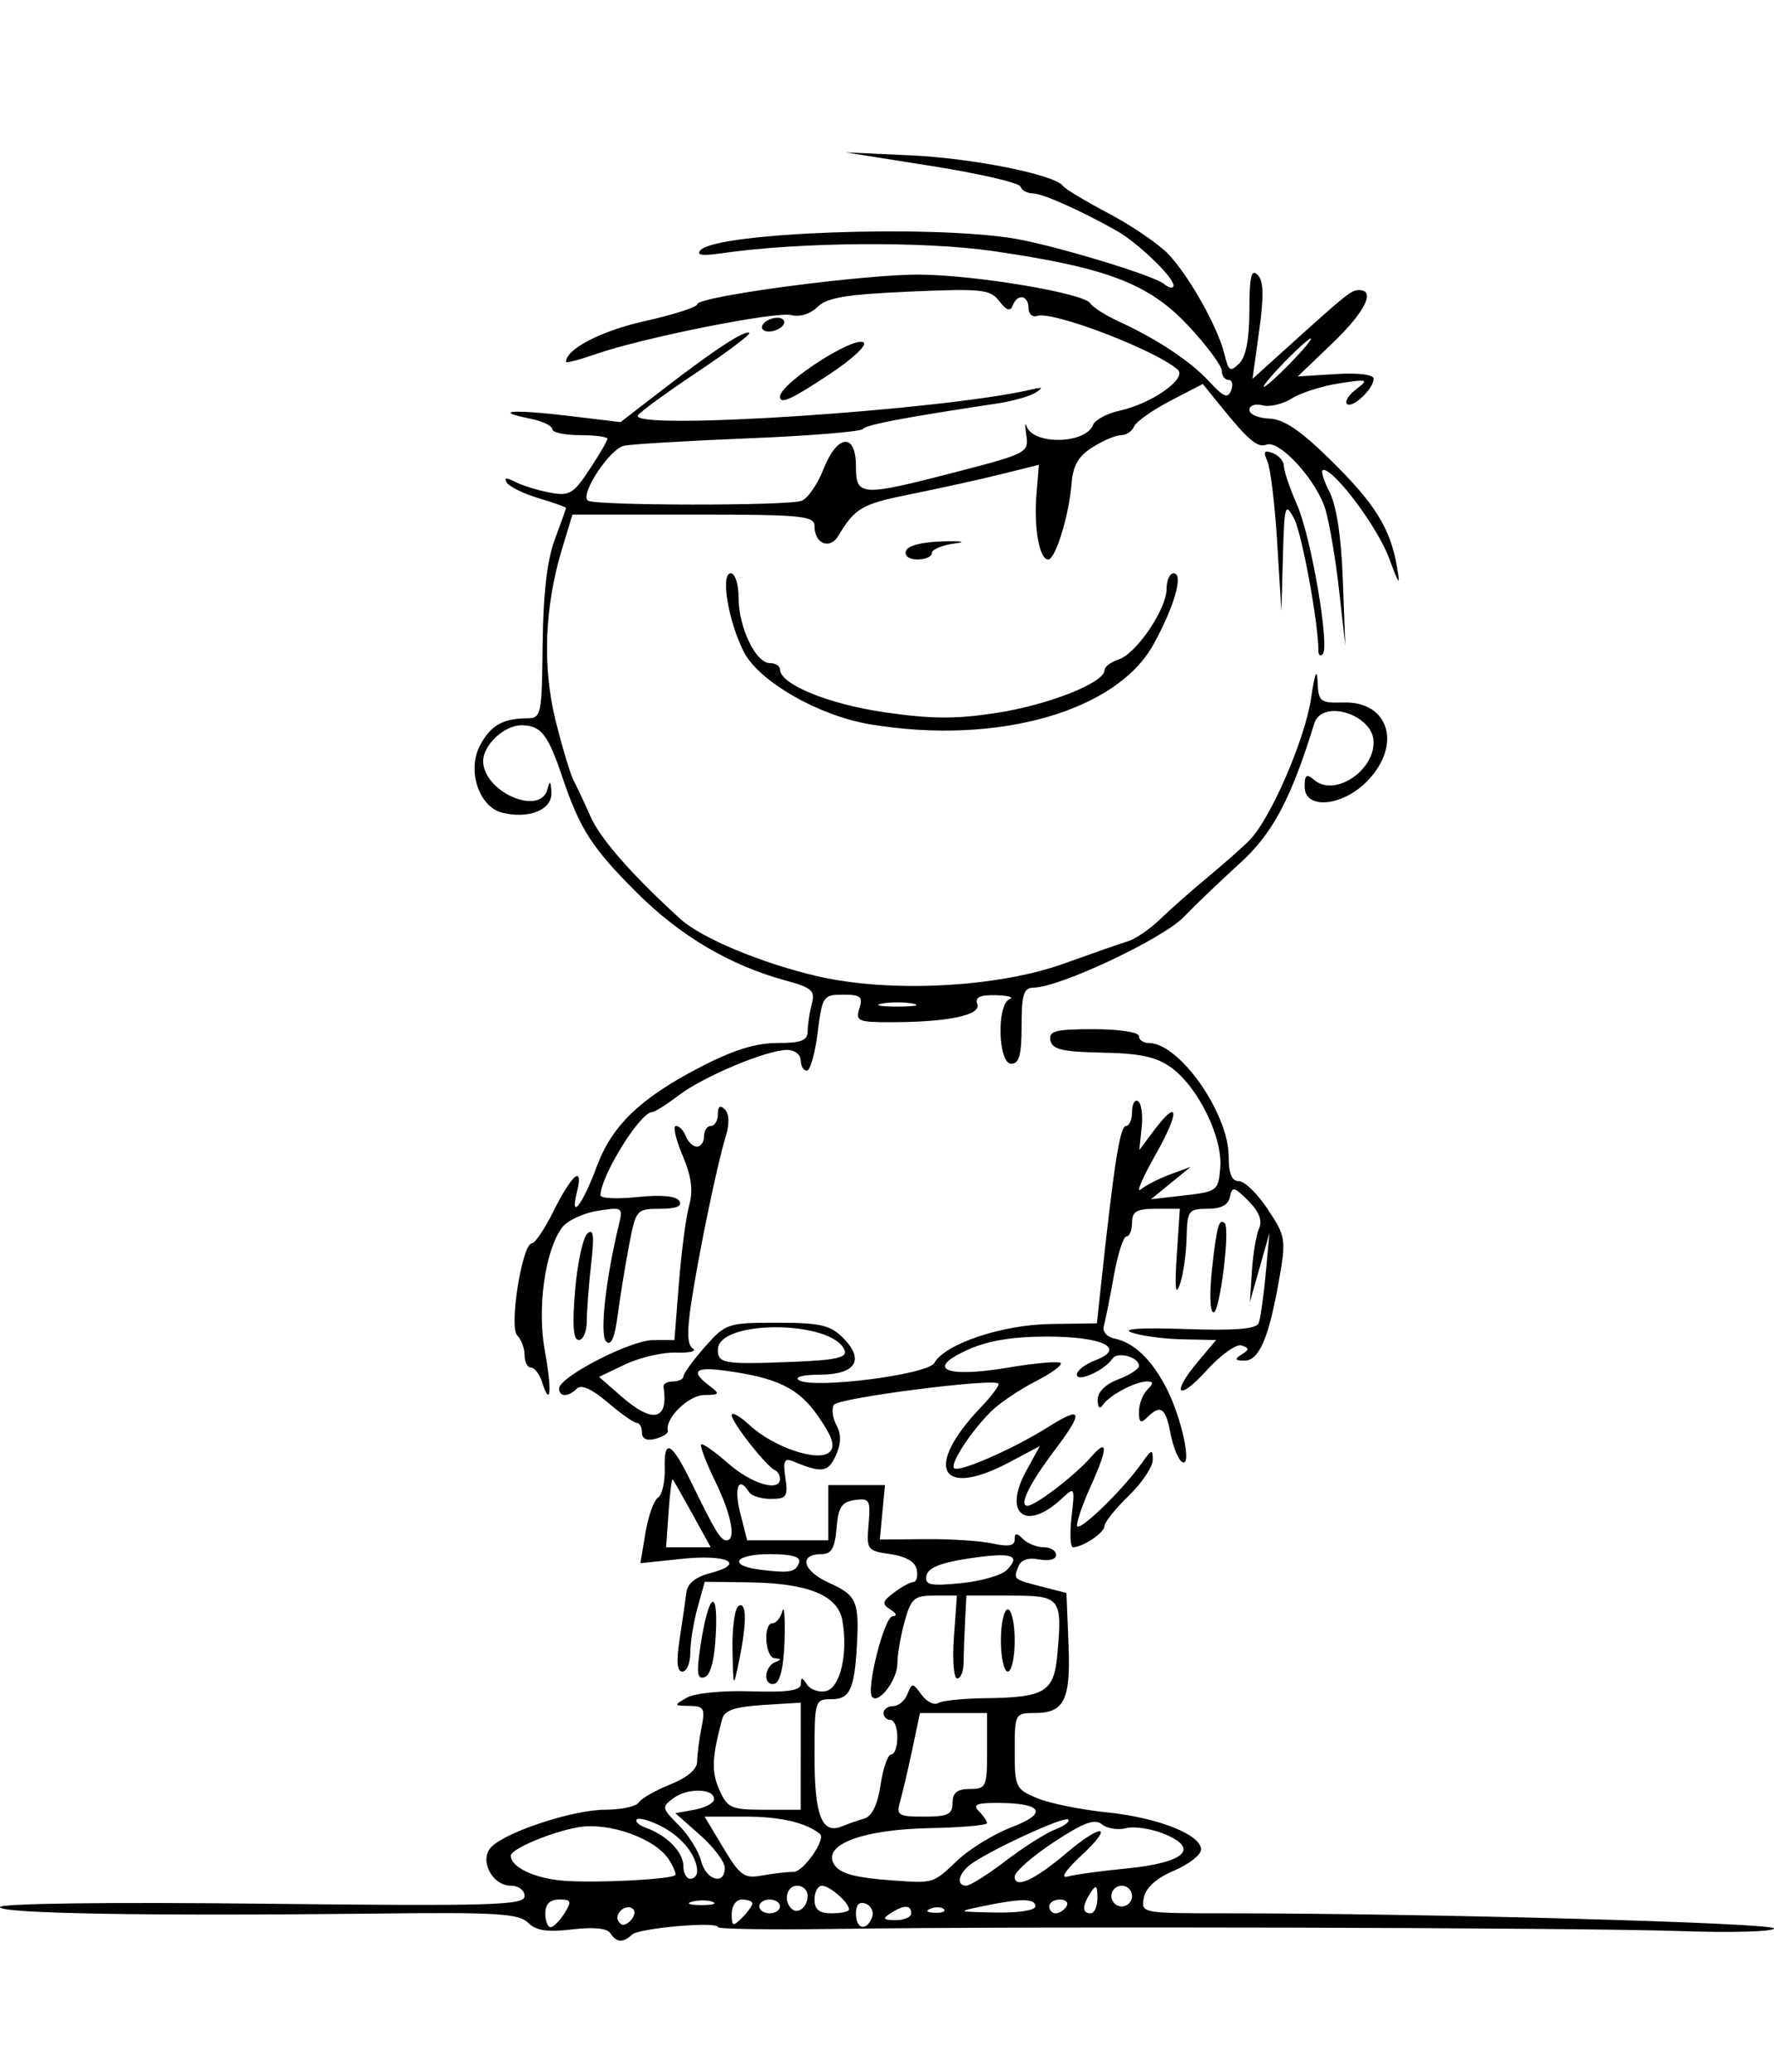 <?xml version="1.0" encoding="UTF-8" standalone="no"?>
<svg
   xmlns:dc="http://purl.org/dc/elements/1.1/"
   xmlns:cc="http://creativecommons.org/ns#"
   xmlns:rdf="http://www.w3.org/1999/02/22-rdf-syntax-ns#"
   xmlns:svg="http://www.w3.org/2000/svg"
   xmlns="http://www.w3.org/2000/svg"
   xmlns:sodipodi="http://sodipodi.sourceforge.net/DTD/sodipodi-0.dtd"
   xmlns:inkscape="http://www.inkscape.org/namespaces/inkscape"
   version="1.1"
   id="svg833"
   width="257"
   height="300"
   viewBox="0 0 257 300"
   sodipodi:docname="mm88.svg"
   inkscape:version="1.0.2-2 (e86c870879, 2021-01-15)">
  <defs
     id="defs837" />
  <sodipodi:namedview
     pagecolor="#ffffff"
     bordercolor="#666666"
     borderopacity="1"
     objecttolerance="10"
     gridtolerance="10"
     guidetolerance="10"
     inkscape:pageopacity="0"
     inkscape:pageshadow="2"
     inkscape:window-width="1368"
     inkscape:window-height="850"
     id="namedview835"
     showgrid="false"
     inkscape:zoom="2.1333333"
     inkscape:cx="128.5"
     inkscape:cy="150"
     inkscape:window-x="-6"
     inkscape:window-y="-6"
     inkscape:window-maximized="1"
     inkscape:current-layer="g841" />
  <g
     inkscape:groupmode="layer"
     inkscape:label="Image"
     id="g841">
    <path
       style="fill:#000000"
       d="m 88.424,279.877 c -0.443,-0.717 -2.446,-0.916 -5.537,-0.55 -3.622,0.429 -5.234,0.183 -6.392,-0.975 -1.31,-1.31 -4.591,-1.514 -21.272,-1.323 C 21.772,277.411 0,277.043 0,276.096 c 0,-0.53 15.725,-0.733 38,-0.49 33.404,0.364 38,0.231 38,-1.096 C 76,273.676 75.121,273 74.035,273 71.259,273 69.354,269.217 71.201,267.371 73.422,265.15 83.084,262 87.677,262 c 2.313,0 4.495,-0.469 4.849,-1.042 0.354,-0.573 2.406,-1.747 4.559,-2.609 C 99.57,257.355 101,256.137 101,255.016 c 0,-0.972 0.281,-3.173 0.625,-4.891 0.559,-2.793 0.373,-3.128 -1.75,-3.155 -2.283,-0.029 -2.298,-0.075 -0.379,-1.187 1.132,-0.656 5.136,-1.057 9.25,-0.925 5.382,0.172 7.258,-0.102 7.27,-1.063 0.012,-1.018 0.198,-1.007 0.87,0.054 0.47,0.742 1.694,1.187 2.719,0.989 2.104,-0.405 3.3,-5.457 2.426,-10.249 -0.669,-3.668 -4.996,-5.405 -13.734,-5.512 L 102.094,229 l -1.041,3.75 c -0.573,2.062 -1.044,4.987 -1.047,6.5 -0.003,1.512 -0.517,2.75 -1.142,2.75 -0.792,0 -0.913,-1.439 -0.399,-4.75 0.405,-2.612 0.84,-5.631 0.966,-6.707 0.149,-1.275 1.346,-2.247 3.435,-2.788 5.276,-1.367 2.563,-2.769 -4.026,-2.081 l -6.067,0.634 0.736,-4.404 c 0.405,-2.422 1.221,-4.712 1.814,-5.087 0.593,-0.375 1.032,-2.287 0.977,-4.248 -0.126,-4.445 0.992,-3.823 3.922,2.183 3.402,6.972 4.178,8.248 5.016,8.248 1.449,0 0.754,-3.644 -1.633,-8.564 -1.318,-2.715 -2.233,-5.109 -2.034,-5.32 0.199,-0.211 1.968,1.027 3.93,2.75 3.39,2.977 7.499,4.191 7.499,2.216 0,-0.504 -0.338,-1.067 -0.75,-1.25 -1.248,-0.555 -6.25,-6.918 -6.25,-7.951 0,-0.53 1.172,0.123 2.604,1.451 3.463,3.211 10.049,5.413 11.588,3.874 0.843,-0.843 0.419,-2.161 -1.658,-5.158 -2.856,-4.122 -5.969,-5.623 -13.784,-6.648 -4.092,-0.537 -4.713,0.148 -2,2.207 1.604,1.217 1.54,1.331 -0.759,1.36 -2.263,0.029 -5.715,3.439 -5.238,5.175 0.097,0.353 -0.708,0.874 -1.788,1.156 C 93.7,208.63 93,208.312 93,207.406 c 0,-0.774 -0.338,-1.407 -0.75,-1.409 -0.412,-0.001 -2.314,-1.339 -4.226,-2.974 -2.255,-1.927 -3.819,-2.629 -4.45,-1.998 C 82.321,202.279 81,202.276 81,201.02 c 0,-1.675 10.334,-7.001 13.602,-7.011 l 3.102,-0.009 0.65,-8.25 c 0.358,-4.537 1.026,-9.6 1.486,-11.25 0.604,-2.167 0.335,-4.181 -0.967,-7.25 -0.992,-2.337 -1.417,-4.25 -0.946,-4.25 0.472,0 1.116,0.675 1.433,1.5 0.317,0.825 1.04,1.5 1.607,1.5 0.567,0 1.031,-0.675 1.031,-1.5 0,-0.825 0.45,-1.5 1,-1.5 0.55,0 1,-0.765 1,-1.7 0,-1.148 0.329,-1.371 1.013,-0.687 0.645,0.645 0.686,2.08 0.113,3.95 -1.223,3.991 -3.844,16.616 -4.968,23.937 -0.657,4.28 -0.597,6.207 0.21,6.722 0.622,0.397 -0.455,0.666 -2.394,0.596 -1.939,-0.069 -5.251,0.693 -7.36,1.694 l -3.835,1.82 3.246,2.834 c 4.579,3.998 6.864,3.467 6.093,-1.416 C 96.053,200.338 96.675,200 97.5,200 c 0.825,0 1.507,-0.338 1.516,-0.75 0.009,-0.412 1.404,-2.325 3.1,-4.25 3,-3.405 3.285,-3.5 10.456,-3.5 6.228,0 7.709,0.336 9.539,2.167 3.204,3.204 1.881,5.33 -3.33,5.349 -2.457,0.009 -3.755,0.349 -3.047,0.8 2.061,1.309 18.645,-0.791 19.607,-2.483 1.585,-2.79 9.825,-5.551 16.862,-5.651 l 6.704,-0.096 0.595,-5.542 C 161.399,168.399 162.25,163 163.138,163 163.612,163 164,162.073 164,160.941 c 0,-1.132 0.392,-1.817 0.871,-1.521 0.479,0.296 0.716,2.01 0.526,3.809 l -0.345,3.271 2.057,-2.75 c 3.683,-4.923 3.867,-2.9 0.308,3.396 -1.911,3.38 -2.884,5.656 -2.163,5.058 0.721,-0.598 2.646,-1.58 4.278,-2.182 l 2.967,-1.094 -2.881,2.346 -2.881,2.347 4.881,-0.561 c 4.735,-0.544 4.89,-0.666 5.165,-4.061 0.351,-4.338 -3.219,-11.607 -7.085,-14.425 -2.145,-1.564 -4.487,-2.075 -10,-2.181 -5.778,-0.112 -7.263,-0.461 -7.522,-1.766 -0.272,-1.371 0.713,-1.627 6.25,-1.627 3.716,0 6.573,0.435 6.573,1 0,0.55 0.64,1 1.423,1 C 170.855,151 178,161.16 178,167.46 c 0,2.465 0.451,3.54 1.486,3.54 0.817,0 2.702,1.838 4.189,4.084 2.59,3.914 2.658,4.341 1.617,10.25 -1.477,8.387 -2.89,11.669 -5.017,11.65 -1.384,-0.012 -1.474,-0.206 -0.412,-0.879 1.151,-0.729 1.151,-0.935 0,-1.322 -0.75,-0.252 -3.032,1.381 -5.072,3.629 -4.172,4.598 -5.218,3.437 -1.202,-1.335 l 2.589,-3.077 -4.839,-0.1 C 168.678,193.845 165.375,193.411 164,192.934 c -1.618,-0.561 1.097,-0.746 7.691,-0.525 7.356,0.247 10.321,0.003 10.658,-0.877 0.257,-0.67 0.713,-3.876 1.014,-7.125 l 0.546,-5.907 -1.42,5 -1.42,5 0.295,-4.5 c 0.162,-2.475 0.631,-5.253 1.042,-6.173 0.503,-1.125 -0.011,-2.432 -1.568,-3.989 -2.05,-2.05 -2.354,-2.116 -2.651,-0.577 -0.227,1.179 -1.277,1.739 -3.261,1.739 -2.761,0 -2.932,0.241 -3.026,4.25 -0.055,2.337 -0.498,5.375 -0.986,6.75 -0.612,1.726 -0.747,0.41 -0.438,-4.25 l 0.448,-6.75 h -3.462 c -2.796,0 -3.462,0.385 -3.462,2 0,1.1 -0.364,2 -0.81,2 -0.445,0 -1.271,2.587 -1.836,5.75 -0.564,3.163 -1.212,6.398 -1.44,7.191 -0.241,0.839 0.421,1.613 1.586,1.853 2.79,0.576 5.399,3.091 7.523,7.253 2.205,4.321 3.72,11.531 2.229,10.609 -0.564,-0.348 -1.321,-2.213 -1.684,-4.145 -0.701,-3.734 -1.438,-4.241 -3.368,-2.311 -0.933,0.933 -1.2,0.756 -1.2,-0.8 0,-1.1 0.54,-2.54 1.2,-3.2 0.933,-0.933 0.919,-1.2 -0.066,-1.2 -1.671,0 -5.444,2.014 -6.369,3.4 -0.447,0.669 -0.741,0.38 -0.75,-0.737 -0.009,-1.13 1.139,-2.272 2.985,-2.969 1.65,-0.623 3,-1.498 3,-1.945 0,-1.293 -3.135,-2.143 -3.851,-1.045 -1.098,1.684 -5.149,3.499 -5.149,2.306 0,-0.583 1.198,-1.516 2.663,-2.072 4.582,-1.742 1.129,-3.438 -6.999,-3.438 -4.996,0 -8.552,0.596 -11.505,1.928 -6.2,2.796 -3.171,4.092 5.962,2.552 3.855,-0.65 7.249,-0.943 7.541,-0.651 0.292,0.292 -1.372,1.503 -3.7,2.69 -2.327,1.187 -5.227,3.154 -6.444,4.371 -2.916,2.916 -5.918,7.545 -5.296,8.166 0.675,0.675 8.643,-2.816 13.664,-5.985 4.982,-3.145 5.178,-2.268 0.792,3.535 -3.546,4.691 -5.105,7.894 -3.842,7.894 1.15,0 6.92,-4.414 9.186,-7.027 2.517,-2.902 2.517,-1.382 -10e-4,4.168 -1.088,2.398 -1.988,4.958 -2,5.691 -0.022,1.332 6.654,-5.103 9.48,-9.137 1.322,-1.887 1.498,-1.926 1.498,-0.333 0,0.993 -1.575,3.335 -3.5,5.205 -1.925,1.869 -3.5,3.841 -3.5,4.381 0,0.949 -3.145,3.053 -4.564,3.053 -0.383,0 -0.472,-1.987 -0.198,-4.416 0.49,-4.344 0.466,-4.386 -1.458,-2.594 -5.148,4.796 -8.515,2.176 -5.134,-3.996 l 1.997,-3.647 -4.374,2.326 c -10.111,5.376 -12.516,0.798 -4.169,-7.936 1.605,-1.679 2.744,-3.227 2.532,-3.439 -0.797,-0.797 -23.161,2.084 -23.812,3.067 -0.374,0.565 -0.215,1.895 0.353,2.957 0.723,1.351 0.694,2.675 -0.098,4.413 -1.109,2.434 -2.007,2.556 -6.158,0.835 -1.289,-0.534 -1.5,-0.091 -1.137,2.387 0.398,2.713 0.17,3.043 -2.108,3.043 -1.405,0 -2.833,-0.45 -3.173,-1 -1.477,-2.39 -2.205,-0.674 -1.272,3 l 1.015,4 h 5.878 5.878 v -4 -4 h 4.105 4.105 l -0.376,3.943 -0.376,3.943 6.591,-0.062 c 3.625,-0.034 8.022,0.252 9.771,0.636 2.28,0.501 3.18,0.336 3.18,-0.581 0,-0.995 0.267,-1.013 1.2,-0.08 0.66,0.66 2.01,1.2 3,1.2 0.99,0 1.8,0.502 1.8,1.117 0,0.646 -1.033,0.919 -2.45,0.648 -1.584,-0.303 -2.653,0.06 -3.024,1.027 -0.717,1.869 -0.747,1.843 3.473,2.929 l 3.5,0.9 0.296,7.282 C 155.129,246.116 154.212,248 149.878,248 147.057,248 147,248.109 147,253.487 c 0,5.246 0.143,5.546 3.25,6.84 1.788,0.744 6.302,1.664 10.031,2.044 7.447,0.759 13.719,3.222 13.719,5.388 0,0.764 -1.769,2.143 -3.93,3.065 -2.566,1.094 -4.08,2.457 -4.361,3.926 -0.429,2.238 -0.362,2.25 12.267,2.25 28.936,0 79.025,1.384 79.025,2.184 0,0.473 -6.188,0.645 -13.75,0.381 -14.608,-0.509 -94.441,-0.708 -122.5,-0.306 -9.213,0.132 -16.75,0.015 -16.749,-0.26 0.003,-0.868 -11.456,0.133 -12.451,1.088 -1.269,1.218 -2.285,1.15 -3.126,-0.211 z M 81.768,277 c 1.093,-1.751 0.999,-2 -0.759,-2 C 79.667,275 79,275.664 79,277 c 0,1.1 0.342,2 0.759,2 0.418,0 1.322,-0.9 2.008,-2 z m 9.982,-0.583 c -0.953,-0.953 -2.863,0.591 -2.153,1.74 0.422,0.683 0.981,0.666 1.7,-0.052 0.589,-0.589 0.793,-1.348 0.454,-1.687 z M 109,275.571 C 109,275.257 108.325,275 107.5,275 c -0.851,0 -1.5,0.897 -1.5,2.071 0,1.841 0.167,1.905 1.5,0.571 0.825,-0.825 1.5,-1.757 1.5,-2.071 z m 17.33,2.011 c 0.299,-0.779 -0.103,-1.665 -0.893,-1.969 C 124.488,275.25 124,275.731 124,277.031 c 0,2.275 1.529,2.637 2.33,0.551 z M 132,277 c 0,-1.253 -1.061,-1.253 -3,0 -1.213,0.784 -1.069,0.972 0.75,0.985 C 130.988,277.993 132,277.55 132,277 Z m -19,-1 c 0,-0.55 -0.675,-1 -1.5,-1 -0.825,0 -1.5,0.45 -1.5,1 0,0.55 0.675,1 1.5,1 0.825,0 1.5,-0.45 1.5,-1 z m 4,-1.559 C 117,273.648 116.325,273 115.5,273 c -1.506,0 -2.056,2.111 -0.861,3.306 0.933,0.933 2.361,-0.195 2.361,-1.865 z m 6,1.988 C 123,275.447 120.196,273 119.071,273 118.482,273 118,273.9 118,275 c 0,1.467 0.667,2 2.5,2 1.375,0 2.5,-0.257 2.5,-0.571 z m 13.729,-0.033 c -0.332,-0.332 -1.195,-0.368 -1.917,-0.079 -0.798,0.319 -0.561,0.556 0.604,0.604 1.054,0.043 1.645,-0.193 1.312,-0.525 z M 150,276 c 0,-1.177 -2.012,-1.193 -7.5,-0.057 -3.957,0.819 -3.939,0.829 1.75,0.942 3.243,0.065 5.75,-0.321 5.75,-0.885 z m 4.5,0 c 0.34,-0.55 -0.084,-1 -0.941,-1 -0.857,0 -1.559,0.45 -1.559,1 0,0.55 0.423,1 0.941,1 0.518,0 1.219,-0.45 1.559,-1 z m 4.485,-1.25 C 158.972,272.931 158.784,272.787 158,274 c -1.253,1.939 -1.253,3 0,3 0.55,0 0.993,-1.012 0.985,-2.25 z m -55.716,0.594 c -0.677,-0.274 -2.027,-0.291 -3,-0.037 -0.973,0.254 -0.419,0.478 1.231,0.498 1.65,0.02 2.446,-0.187 1.769,-0.461 z M 164,274.5 c 0,-0.825 -0.675,-1.5 -1.5,-1.5 -0.825,0 -1.5,0.675 -1.5,1.5 0,0.825 0.675,1.5 1.5,1.5 0.825,0 1.5,-0.675 1.5,-1.5 z m -66.181,-3.028 c 0.176,-0.153 -0.219,-1.14 -0.878,-2.194 -1.923,-3.078 -8.635,-5.506 -13.126,-4.747 -3.844,0.649 -9.815,3.152 -9.815,4.113 0,1.667 3.402,3.289 7.618,3.634 4.53,0.37 15.474,-0.175 16.201,-0.806 z m 40.864,-2.116 c 1.751,-1.668 5.287,-3.837 7.858,-4.819 5.342,-2.04 4.519,-3.497 -1.991,-3.522 -3.072,-0.012 -3.683,0.251 -2.75,1.185 0.66,0.66 1.196,1.448 1.19,1.75 -0.005,0.302 -3.783,0.626 -8.395,0.72 -9.188,0.186 -14.968,2.194 -13.951,4.847 0.631,1.644 2.759,2.301 8.855,2.735 5.756,0.41 5.696,0.428 9.183,-2.895 z m 7.026,0.036 c 2.599,-1.984 5.816,-4.022 7.147,-4.528 1.332,-0.506 2.187,-1.155 1.9,-1.442 -0.567,-0.567 -12.095,4.784 -14.362,6.665 -1.62,1.344 -1.836,2.912 -0.403,2.912 0.545,0 3.118,-1.623 5.717,-3.607 z m 8.721,-1.069 c 5.265,-4.453 7.081,-4.209 2.23,0.299 -2.3,2.137 -3.102,3.362 -2,3.053 1.012,-0.284 4.85,-0.81 8.528,-1.169 8.379,-0.819 10.658,-2.838 5.592,-4.955 -1.906,-0.796 -4.438,-1.193 -5.628,-0.882 -1.19,0.311 -2.771,0.061 -3.514,-0.555 -1.04,-0.863 -2.649,-0.266 -6.995,2.596 -3.104,2.044 -5.644,4.281 -5.644,4.972 0,1.812 2.828,0.534 7.43,-3.359 z m -53.43,2.611 c 0,-2.219 -2.169,-4.97 -5.123,-6.498 -1.685,-0.871 -3.311,-1.336 -3.613,-1.034 -0.303,0.303 0.302,0.854 1.343,1.226 C 96.609,265.7 99,268.15 99,270.155 99,271.17 99.45,272 100,272 c 0.55,0 1,-0.48 1,-1.066 z m 4,-0.52 c 0,-0.872 -1.612,-3.009 -3.582,-4.75 L 97.836,262.5 100.611,262 c 1.526,-0.275 2.801,-0.95 2.832,-1.5 0.089,-1.577 -3.766,-1.715 -5.826,-0.209 -1.796,1.313 -1.768,1.467 0.717,3.952 1.422,1.422 2.877,3.749 3.234,5.171 0.703,2.799 3.432,3.595 3.432,1.001 z M 114.964,271 c 1.43,0 4.734,-4.748 3.823,-5.494 C 116.803,263.881 113.046,263 108.104,263 h -6.027 l 2.712,4.526 c 2.415,4.03 3.026,4.468 5.587,4 C 111.956,271.236 114.022,271 114.964,271 Z m 10.24,-7.718 c 1.123,-0.324 1.929,-1.99 2.364,-4.887 C 127.93,255.978 128.626,254 129.114,254 129.601,254 130,252.875 130,251.5 c 0,-1.375 -0.45,-2.5 -1,-2.5 -0.55,0 -1,-0.45 -1,-1 0,-0.55 0.627,-1 1.393,-1 0.766,0 1.698,-0.787 2.071,-1.75 0.638,-1.647 0.759,-1.641 2.04,0.1 0.749,1.018 1.826,1.563 2.393,1.213 0.567,-0.351 3.618,-0.668 6.78,-0.706 8.798,-0.105 10.037,-0.875 10.524,-6.542 0.689,-8.018 0.446,-8.315 -6.819,-8.315 L 140,231 l -0.192,3.75 c -0.106,2.062 -0.2,4.763 -0.211,6 -0.01,1.238 -0.428,2.25 -0.928,2.25 -0.5,0 -0.714,-2.7 -0.476,-6 l 0.434,-6 h -3.267 c -2.923,0 -3.376,0.394 -4.308,3.75 -0.573,2.062 -1.044,4.795 -1.047,6.071 -0.006,2.344 -2.642,5.875 -3.641,4.877 -0.966,-0.966 1.742,-11.698 2.956,-11.714 0.69,-0.009 0.559,-0.407 -0.316,-0.961 -1.283,-0.811 -1.211,-1.16 0.5,-2.453 1.097,-0.829 2.366,-1.522 2.818,-1.539 0.453,-0.018 0.673,-0.819 0.489,-1.782 -0.218,-1.14 -1.551,-1.924 -3.822,-2.25 -3.363,-0.482 -3.475,-0.637 -3.155,-4.33 0.305,-3.516 0.141,-3.803 -2.001,-3.5 -1.902,0.269 -2.391,1.024 -2.644,4.08 -0.238,2.875 -0.743,3.75 -2.167,3.75 -3.406,0 -2.735,2.45 1.148,4.188 3.943,1.765 4.345,2.711 3.952,9.312 -0.362,6.09 -1.047,7.5 -3.642,7.5 -2.442,0 -2.481,0.13 -2.481,8.3 0,8.571 1.077,11.312 3.972,10.108 0.84,-0.349 2.295,-0.856 3.233,-1.127 z M 145,237.5 c 0,-2.475 0.45,-4.5 1,-4.5 0.55,0 1,2.025 1,4.5 0,2.475 -0.45,4.5 -1,4.5 -0.55,0 -1,-2.025 -1,-4.5 z m -7,23.5 c 0,-1.467 0.667,-2 2.5,-2 2.364,0 2.5,-0.3 2.5,-5.5 V 248 h -4.862 -4.862 l -1.11,5.25 c -0.61,2.888 -1.4,6.263 -1.755,7.5 -0.594,2.073 -0.322,2.25 3.472,2.25 3.45,0 4.117,-0.324 4.117,-2 z m -21.999,-6.75 10e-4,-7.75 -5.463,0.34 c -4.053,0.252 -5.578,0.769 -5.908,2 -1.497,5.574 -1.584,7.646 -0.43,10.253 1.185,2.677 1.702,2.907 6.542,2.907 h 5.256 l 0.001,-7.75 z m 29.837,-26.946 c 2.181,-2.181 0.739,-2.618 -5.531,-1.674 -4.053,0.61 -5.876,1.352 -6.092,2.478 -0.261,1.362 0.497,1.53 4.958,1.102 2.896,-0.278 5.895,-1.136 6.665,-1.905 z M 115.771,226.188 C 116.038,225.386 114.677,225 111.583,225 c -5.238,0 -6.222,1.674 -1.333,2.268 4.225,0.513 5.043,0.353 5.521,-1.081 z M 100.343,219.25 c -1.439,-2.612 -2.735,-4.892 -2.879,-5.066 -0.144,-0.174 -0.42,1.964 -0.613,4.751 L 96.5,224.001 99.73,224.001 102.96,224 Z m 22.017,-23.752 C 120.675,191.104 104,191.007 104,195.392 c 0,2.008 0.831,2.151 10.418,1.786 6.631,-0.252 8.351,-0.616 7.943,-1.68 z M 106.115,238.809 c -0.063,-3.13 0.335,-5.969 0.885,-6.309 1.187,-0.733 1.21,2.43 0.057,8 -0.822,3.975 -0.828,3.964 -0.942,-1.691 z m 4.885,3.858 c 0,-0.825 0.562,-1.727 1.25,-2.004 1,-0.404 1,-0.52 0,-0.583 -1.425,-0.09 -1.743,-5.079 -0.323,-5.079 0.51,0 1.146,-0.787 1.413,-1.75 0.268,-0.963 0.413,0.914 0.323,4.171 -0.103,3.725 -0.627,6.074 -1.413,6.333 -0.688,0.227 -1.25,-0.263 -1.25,-1.088 z m -9.538,-4.289 c 1.134,-7.602 2.582,-8.856 2.247,-1.948 -0.187,3.869 -0.754,6.085 -1.631,6.378 -1.066,0.355 -1.194,-0.56 -0.616,-4.43 z M 78.524,200.075 C 78.162,198.934 77.446,198 76.933,198 76.42,198 76,197.19 76,196.2 76,195.21 75.516,193.916 74.925,193.325 73.713,192.113 75.654,180 77.06,180 c 0.44,0 1.828,-2.058 3.084,-4.573 2.749,-5.504 4.437,-6.894 3.431,-2.826 -1.047,4.236 0.823,1.81 2.89,-3.748 2.198,-5.91 6.269,-9.829 14.857,-14.3 4.816,-2.507 8.125,-3.552 11.25,-3.552 3.545,0 4.43,-0.349 4.441,-1.75 0.008,-0.963 0.277,-2.731 0.598,-3.93 0.507,-1.889 0.004,-2.338 -3.764,-3.359 C 105.81,139.781 98.6,135.541 92.336,129.309 85.732,122.739 84.004,120.055 81.406,112.328 79.379,106.302 78.336,105 75.533,105 73.049,105 70,107.852 70,110.176 c 0,4.457 8.266,8.074 9.311,4.074 0.347,-1.328 0.485,-1.212 0.573,0.481 0.13,2.507 -3.265,3.892 -7.15,2.917 -3.332,-0.836 -5.085,-6.07 -3.232,-9.653 1.516,-2.932 3.329,-3.993 6.829,-3.999 2.082,-0.003 2.173,-0.429 2.283,-10.75 0.078,-7.245 0.648,-12.172 1.75,-15.122 C 81.264,75.718 82,73.651 82,73.533 c 0,-0.119 -1.781,-0.75 -3.958,-1.402 -2.177,-0.652 -4.256,-1.668 -4.621,-2.258 -0.458,-0.74 -0.084,-0.775 1.208,-0.113 1.029,0.527 3.287,1.227 5.018,1.554 2.827,0.535 3.412,0.195 5.75,-3.338 C 86.829,65.813 88,63.808 88,63.521 88,63.235 86.2,63 84,63 c -2.2,0 -4,-0.394 -4,-0.875 0,-0.481 -1.422,-1.159 -3.16,-1.507 -5.636,-1.127 -2.54,-1.375 5.361,-0.43 l 7.702,0.922 6.298,-4.857 c 7.296,-5.627 11.814,-8.57 12.344,-8.039 0.205,0.205 -3.217,2.771 -7.603,5.702 -4.387,2.931 -8.22,5.724 -8.518,6.207 -1.406,2.274 44.188,-0.719 57.075,-3.748 1.574,-0.37 1.681,-0.267 0.5,0.481 -0.825,0.523 -3.3,1.222 -5.5,1.553 -13.548,2.039 -19.059,3.085 -19.5,3.699 -0.275,0.383 -7.7,0.989 -16.5,1.347 -8.8,0.358 -16.936,0.841 -18.08,1.074 -2.042,0.416 -6.351,6.873 -5.293,7.932 0.756,0.756 29.046,0.794 31.007,0.041 0.884,-0.339 2.304,-2.391 3.156,-4.559 C 121.293,62.845 124,62.59 124,67.5 c 0,4.381 0.681,4.418 14.647,0.799 10.047,-2.604 10.41,-2.793 10.043,-5.25 -0.209,-1.402 -0.196,-2.007 0.029,-1.346 0.937,2.753 8.568,2.596 9.641,-0.199 0.278,-0.724 1.998,-1.643 3.822,-2.044 4.725,-1.037 9.885,-4.697 8.414,-5.966 -3.338,-2.882 -18.127,-8.52 -20.346,-7.757 -0.688,0.237 -1.25,-0.282 -1.25,-1.153 0,-1.881 -1.633,-2.117 -2.302,-0.333 -0.328,0.876 -0.905,0.682 -1.927,-0.646 -1.327,-1.726 -2.502,-1.85 -13.051,-1.385 -9.132,0.403 -11.956,0.875 -13.305,2.224 -1.009,1.009 -2.554,1.492 -3.76,1.177 -2.225,-0.582 -21.542,3.27 -28.405,5.664 -2.337,0.815 -4.25,1.31 -4.25,1.099 0,-1.851 5.121,-4.496 11.412,-5.896 C 97.586,45.559 101,44.463 101,44.053 c 0,-1.156 24.656,-4.415 32.5,-4.295 8.32,0.127 23.555,2.714 24.443,4.15 0.345,0.558 2.186,1.732 4.092,2.608 5.631,2.59 10.459,5.797 13.183,8.756 2.046,2.222 2.667,2.47 3.135,1.25 C 178.674,55.685 178.501,55 177.969,55 177.436,55 177,54.405 177,53.677 177,52.949 174.831,50.031 172.18,47.193 166.471,41.08 160.465,38.773 144,36.367 c -10.097,-1.475 -28.234,-1.335 -39.5,0.306 -2.79,0.406 -3.697,0.263 -3,-0.474 2.422,-2.558 33.462,-3.683 45.5,-1.649 5.817,0.983 20.138,5.319 21.616,6.546 0.761,0.632 1.384,0.728 1.384,0.213 0,-1.194 -5.164,-6.16 -8.186,-7.872 C 156.651,30.513 151.025,28 149.638,28 148.829,28 148.017,27.554 147.833,27.01 147.65,26.465 141.875,25.129 135,24.04 l -12.5,-1.979 9.5,0.435 c 8.97,0.411 20.902,2.816 22,4.434 0.275,0.405 3.263,2.199 6.64,3.985 3.377,1.786 7.273,4.449 8.658,5.917 3.022,3.205 7.16,10.601 8.089,14.461 0.592,2.457 0.849,2.615 2.143,1.321 C 180.511,51.632 181,49.057 181,44.871 c 0,-4.838 0.271,-6 1.186,-5.085 0.877,0.877 0.936,2.997 0.228,8.124 l -0.959,6.937 5.022,-4.533 C 195.182,42.459 195.757,42 196.891,42 c 2.448,0 0.847,3.177 -3.886,7.713 L 188.009,54.5 193.505,54.157 C 196.801,53.952 199,54.224 199,54.836 c 0,1.457 -3.116,4.382 -3.867,3.63 -0.346,-0.346 0.27,-1.31 1.369,-2.143 1.849,-1.4 1.662,-1.462 -2.502,-0.822 -2.475,0.38 -5.558,1.364 -6.852,2.185 -1.294,0.822 -3.206,1.27 -4.25,0.998 -1.056,-0.276 -1.897,0.016 -1.896,0.66 10e-4,0.636 1.299,1.202 2.883,1.257 2.097,0.073 4.513,1.705 8.883,6 6.434,6.324 8.634,9.853 9.601,15.399 0.521,2.986 0.355,2.811 -1.13,-1.193 -1.641,-4.426 -7.825,-12.735 -9.515,-12.784 -0.427,-0.012 -0.05,1.381 0.837,3.096 1.052,2.034 1.738,6.469 1.974,12.75 l 0.361,9.631 -0.895,-8 c -0.492,-4.4 -1.38,-9.664 -1.972,-11.697 -1.22,-4.187 -6.646,-10.163 -8.561,-9.429 -1.296,0.497 -2.634,-0.645 -6.828,-5.829 l -2.39,-2.955 -4.727,2.455 c -2.6,1.35 -4.954,3.018 -5.232,3.705 -0.278,0.688 -1.121,1.25 -1.873,1.25 -0.753,0 -2.617,0.787 -4.143,1.75 -2.041,1.288 -2.844,2.674 -3.038,5.25 -0.342,4.538 -2.326,11 -3.377,11 -1.274,0 -2.1,-4.503 -1.712,-9.329 L 150.5,67.296 145,68.66 c -3.025,0.75 -8.875,2.042 -13,2.87 -7.154,1.436 -8.105,1.982 -10.562,6.059 -1.225,2.033 -3.437,1.134 -3.439,-1.398 C 117.998,74.667 116.262,74.5 100.463,74.5 H 82.929 l -1.515,5 c -2.546,8.401 -2.857,17.17 -0.885,24.996 0.969,3.848 2.125,7.673 2.568,8.5 0.444,0.827 1.547,3.176 2.453,5.22 1.439,3.249 6.023,8.469 13.042,14.852 3.032,2.757 11.852,6.426 19.909,8.281 10.492,2.416 26,1.616 35.598,-1.837 4.071,-1.464 8.278,-2.929 9.35,-3.256 1.072,-0.326 3.149,-1.755 4.616,-3.175 1.467,-1.42 4.569,-4.156 6.893,-6.081 2.324,-1.925 5.051,-4.336 6.06,-5.359 3.044,-3.085 8.042,-14.606 8.917,-20.554 0.53,-3.6 0.865,-4.467 0.944,-2.436 0.114,2.952 0.351,3.145 3.738,3.049 6.575,-0.186 8.527,6.076 3.526,11.31 -3.587,3.753 -9.142,4.281 -9.142,0.868 0,-1.742 0.26,-1.906 1.452,-0.917 2.871,2.383 8.548,-1.267 8.548,-5.496 0,-4.01 -7.475,-6.367 -8.603,-2.714 -3.377,10.933 -6.033,15.925 -10.75,20.201 -2.76,2.502 -6.436,6.019 -8.169,7.815 -3.055,3.167 -17.963,10.176 -21.729,10.216 -1.452,0.015 -1.75,0.954 -1.75,5.518 0,4.222 -0.348,5.5 -1.5,5.5 -1.914,0 -2.144,-8.574 -0.25,-9.338 0.688,-0.277 -0.198,-0.54 -1.969,-0.583 -2.324,-0.057 -3.073,0.299 -2.697,1.282 0.611,1.593 -4.194,2.612 -12.402,2.629 -4.865,0.01 -5.263,-0.159 -4.683,-1.989 0.538,-1.696 0.18,-2 -2.361,-2 -2.881,0 -3.022,0.21 -3.683,5.5 -0.378,3.025 -1.085,5.5 -1.572,5.5 C 116.398,155 116,154.325 116,153.5 c 0,-0.825 -0.883,-1.5 -1.963,-1.5 -2.95,0 -12.111,3.834 -15.72,6.579 C 96.566,159.911 94.838,161 94.477,161 92.75,161 87,170.266 87,173.05 c 0,0.443 2.413,0.557 5.363,0.252 3.46,-0.357 5.61,-0.154 6.059,0.572 C 98.887,174.626 97.961,175 95.63,175 c -3.414,0 -3.51,0.112 -4.492,5.25 -0.552,2.888 -1.295,7.442 -1.65,10.121 -0.446,3.365 -0.967,4.55 -1.684,3.833 -0.957,-0.957 -0.047,-9.149 1.902,-17.108 0.56,-2.289 0.408,-2.375 -3.165,-1.796 -2.065,0.335 -4.361,1.417 -5.103,2.405 -2.481,3.301 -3.651,11.686 -2.5,17.913 1.061,5.739 0.82,8.342 -0.413,4.458 z M 132.25,145.294 c -1.238,-0.238 -3.263,-0.238 -4.5,0 -1.238,0.238 -0.225,0.433 2.25,0.433 2.475,0 3.487,-0.195 2.25,-0.433 z M 187,52.5 c 1.866,-1.925 3.167,-3.5 2.892,-3.5 -0.275,0 -2.027,1.575 -3.892,3.5 -1.866,1.925 -3.167,3.5 -2.892,3.5 0.275,0 2.027,-1.575 3.892,-3.5 z M 83.31,186.845 c 0.33,-3.935 1.128,-7.648 1.774,-8.25 0.894,-0.834 1.026,0.218 0.554,4.405 -0.341,3.025 -0.624,6.737 -0.629,8.25 -0.005,1.512 -0.524,2.75 -1.154,2.75 -0.809,0 -0.969,-2.098 -0.545,-7.155 z M 175.583,183.75 c 0.678,-6.213 1.027,-7.473 1.844,-6.656 0.808,0.808 -0.706,12.906 -1.615,12.906 -0.523,0 -0.621,-2.659 -0.229,-6.25 z M 126.103,104.87 C 118.615,103.627 109.944,98.664 107.758,94.37 105.494,89.923 104.346,83 105.872,83 106.497,83 107,84.582 107,86.55 107,90.817 109.482,96 111.526,96 112.337,96 113,96.413 113,96.918 c 0,2.154 7.039,5.03 15.197,6.209 6.771,0.979 10.32,0.995 16.253,0.072 C 151.911,102.04 160,98.84 160,97.047 c 0,-0.502 0.906,-1.2 2.012,-1.551 C 164.589,94.678 169,88.222 169,85.268 169,84.021 169.459,83 170.019,83 c 1.482,0 0.151,4.711 -2.901,10.269 -5.353,9.749 -22.67,14.647 -41.015,11.602 z M 191,94.239 c 0,-4.062 -2.41,-17.127 -3.544,-19.21 -1.274,-2.341 -1.392,-1.936 -1.597,5.471 l -0.221,8 -0.612,-10 c -0.336,-5.5 -0.98,-10.793 -1.431,-11.761 -0.639,-1.374 -0.464,-1.625 0.793,-1.143 0.886,0.34 1.611,1.188 1.611,1.884 0,0.696 0.865,3.236 1.921,5.643 2.03,4.624 4.756,20.533 3.7,21.589 C 191.28,95.054 191,94.841 191,94.239 Z M 131.245,79.75 c 0.247,-0.751 2.377,-1.299 5.333,-1.372 2.834,-0.07 3.543,0.062 1.672,0.313 -1.788,0.24 -3.25,0.857 -3.25,1.372 C 135,80.579 134.062,81 132.917,81 c -1.219,0 -1.913,-0.518 -1.672,-1.25 z M 113,57.429 c 0,-1.893 10.615,-8.784 12.109,-7.861 0.569,0.352 -1.585,2.38 -4.787,4.508 C 114.652,57.843 113,58.599 113,57.429 Z M 110.5,47 c 0.34,-0.55 1.293,-1 2.118,-1 0.825,0 1.222,0.45 0.882,1 -0.34,0.55 -1.293,1 -2.118,1 -0.825,0 -1.222,-0.45 -0.882,-1 z"
       id="path845" />
  </g>
</svg>
